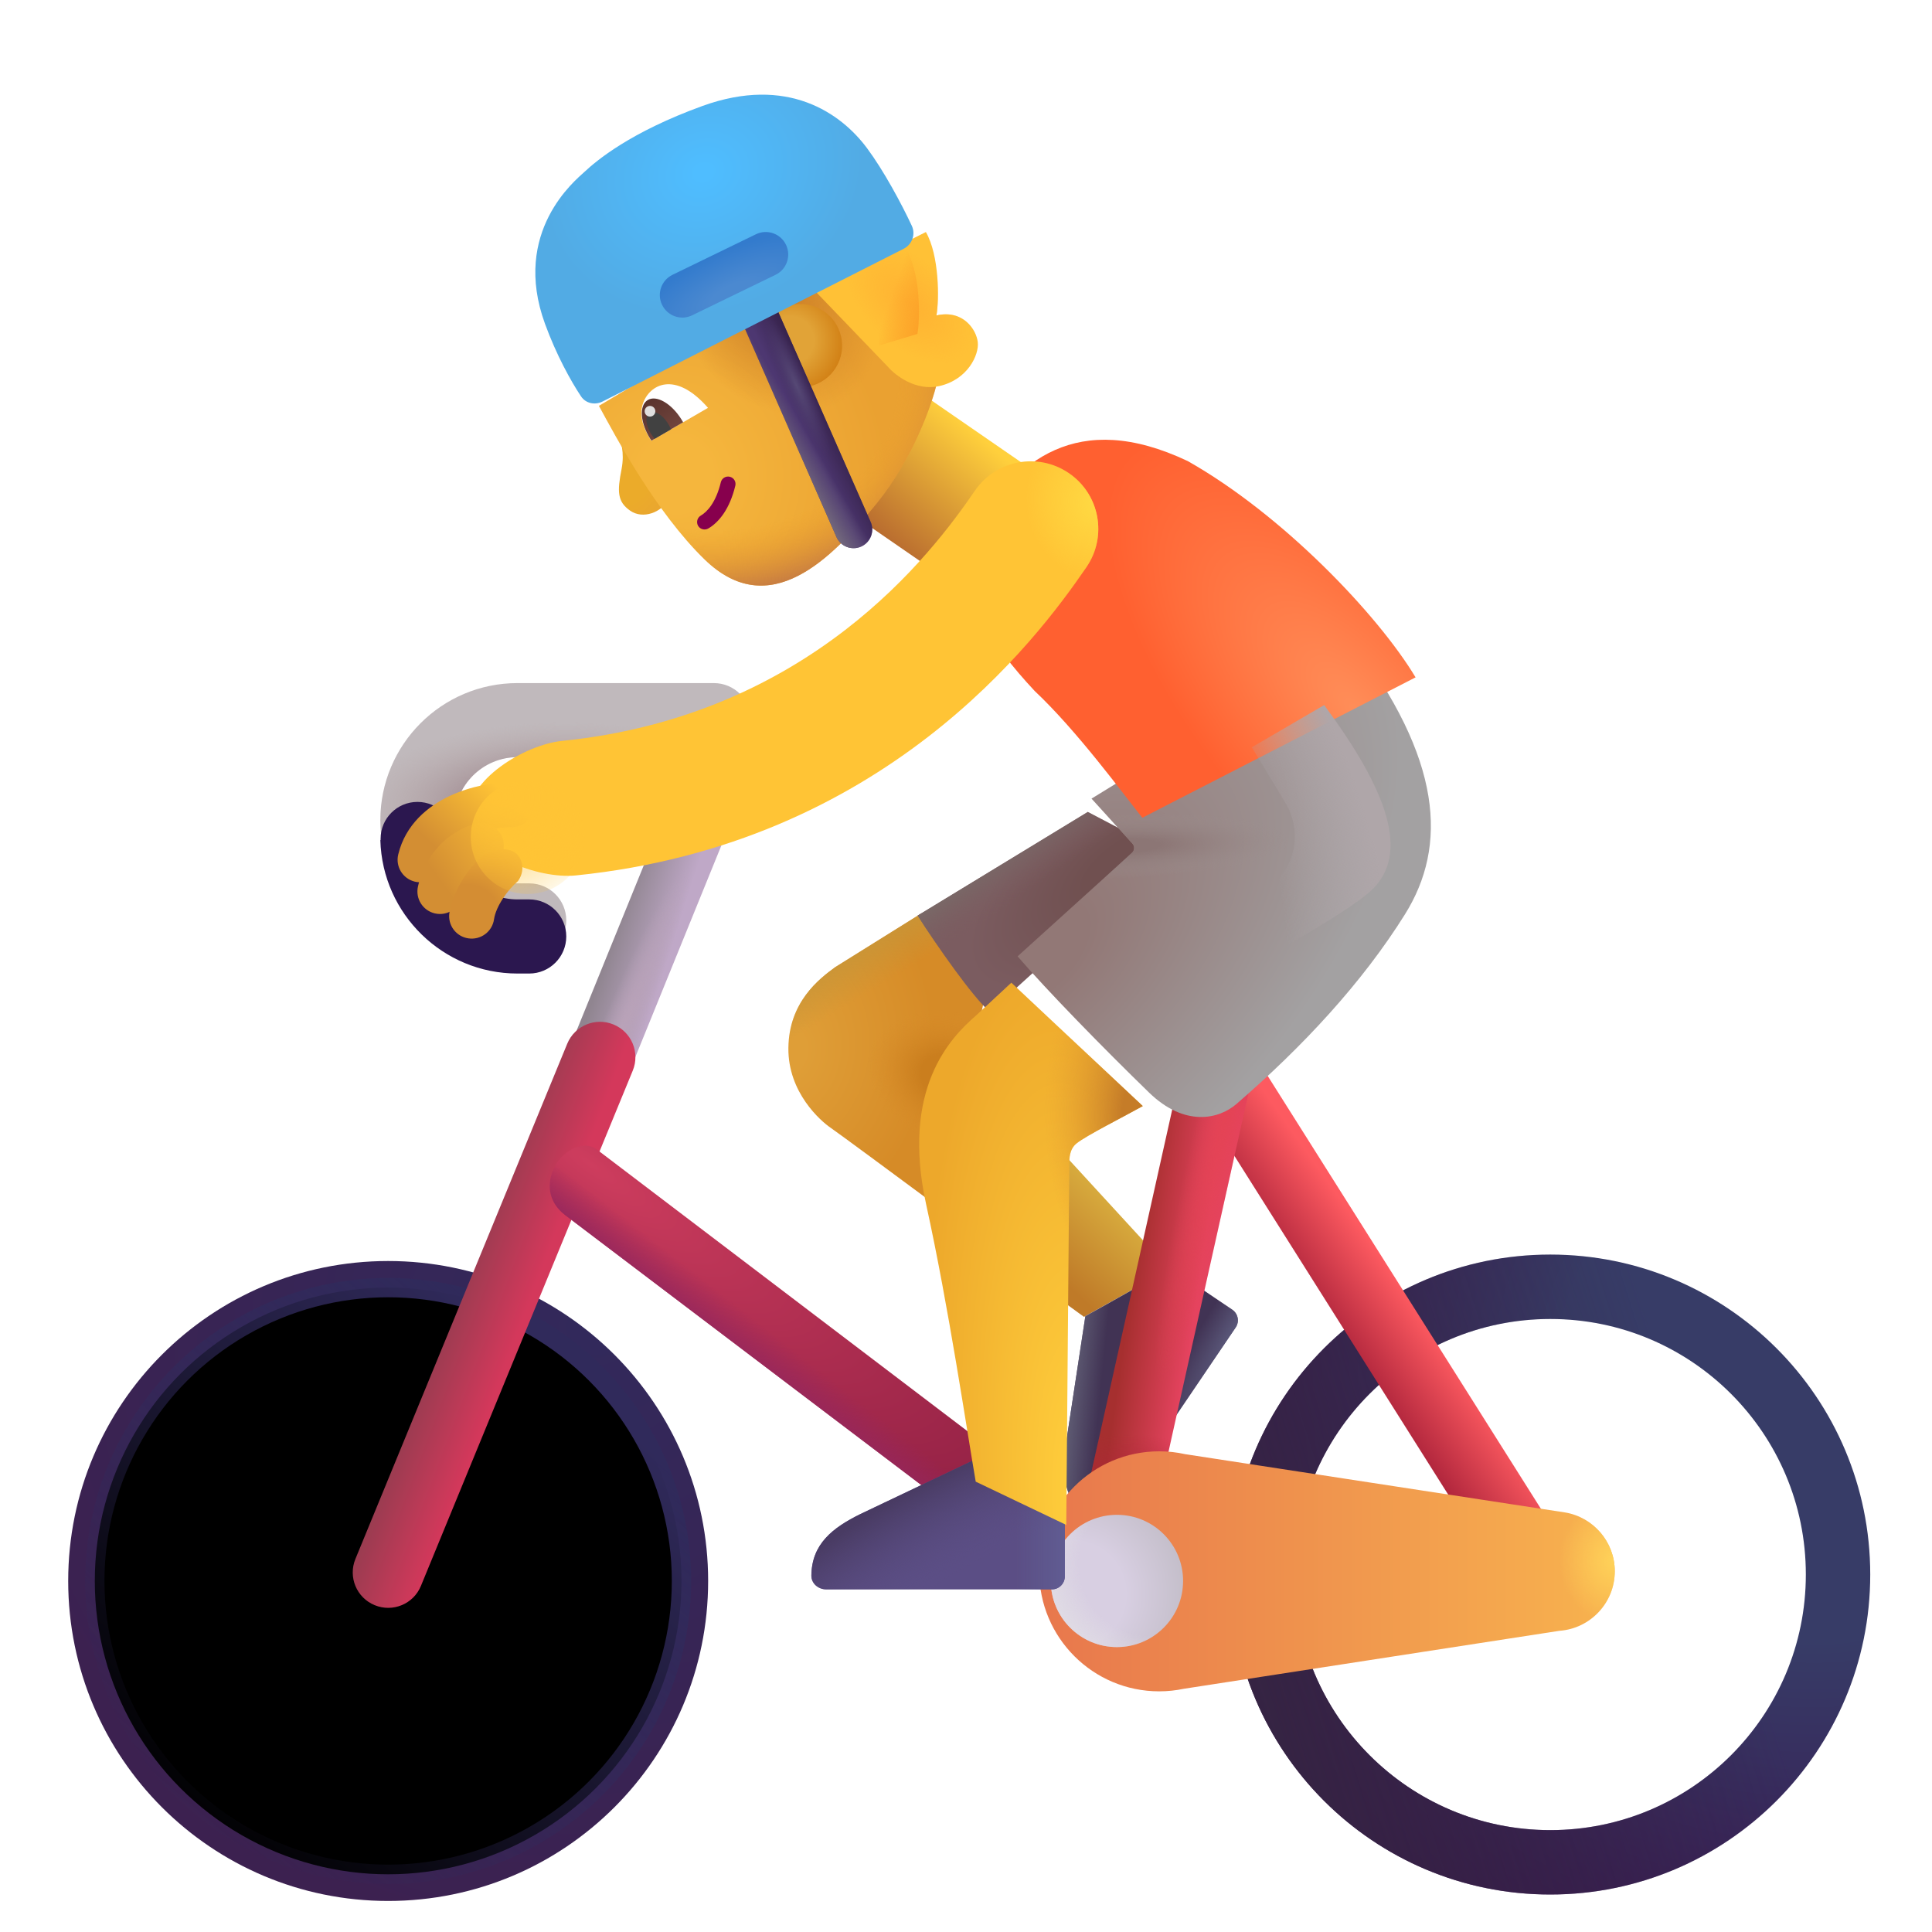 <svg viewBox="1 1 30 30" xmlns="http://www.w3.org/2000/svg">
<g filter="url(#filter0_i_3987_23405)">
<path fill-rule="evenodd" clip-rule="evenodd" d="M7.027 21.581C4.835 21.581 3.059 23.357 3.059 25.549C3.059 27.741 4.835 29.518 7.027 29.518C9.219 29.518 10.996 27.741 10.996 25.549C10.996 23.357 9.219 21.581 7.027 21.581ZM2.059 25.549C2.059 22.805 4.283 20.581 7.027 20.581C9.772 20.581 11.996 22.805 11.996 25.549C11.996 28.294 9.772 30.518 7.027 30.518C4.283 30.518 2.059 28.294 2.059 25.549Z" fill="url(#paint0_radial_3987_23405)"/>
</g>
<g filter="url(#filter1_f_3987_23405)">
<circle cx="7.027" cy="25.549" r="4.555" stroke="url(#paint1_linear_3987_23405)" stroke-width="0.3"/>
</g>
<path d="M19.158 20.706L17.332 18.717L16.908 20.776L17.832 21.448L19.158 20.706Z" fill="url(#paint2_linear_3987_23405)"/>
<path d="M17.853 21.439L17.552 23.419C17.486 23.895 17.513 24.306 17.917 24.586C18.019 24.657 18.154 24.617 18.224 24.515L20.187 21.613C20.249 21.522 20.225 21.398 20.134 21.336L19.182 20.691L17.853 21.439Z" fill="#413354"/>
<path d="M17.853 21.439L17.552 23.419C17.486 23.895 17.513 24.306 17.917 24.586C18.019 24.657 18.154 24.617 18.224 24.515L20.187 21.613C20.249 21.522 20.225 21.398 20.134 21.336L19.182 20.691L17.853 21.439Z" fill="url(#paint3_linear_3987_23405)"/>
<path d="M17.853 21.439L17.552 23.419C17.486 23.895 17.513 24.306 17.917 24.586C18.019 24.657 18.154 24.617 18.224 24.515L20.187 21.613C20.249 21.522 20.225 21.398 20.134 21.336L19.182 20.691L17.853 21.439Z" fill="url(#paint4_radial_3987_23405)"/>
<path fill-rule="evenodd" clip-rule="evenodd" d="M12.46 12.173C12.715 12.278 12.836 12.57 12.731 12.826L10.191 19.073C10.086 19.328 9.794 19.45 9.539 19.344C9.283 19.239 9.162 18.947 9.267 18.691L11.807 12.444C11.912 12.189 12.204 12.068 12.46 12.173Z" fill="url(#paint5_linear_3987_23405)"/>
<path fill-rule="evenodd" clip-rule="evenodd" d="M12.46 12.173C12.715 12.278 12.836 12.57 12.731 12.826L10.191 19.073C10.086 19.328 9.794 19.45 9.539 19.344C9.283 19.239 9.162 18.947 9.267 18.691L11.807 12.444C11.912 12.189 12.204 12.068 12.46 12.173Z" fill="url(#paint6_radial_3987_23405)"/>
<path fill-rule="evenodd" clip-rule="evenodd" d="M10.526 16.908C10.807 17.023 10.941 17.345 10.825 17.626L7.536 25.626C7.421 25.907 7.099 26.041 6.818 25.925C6.537 25.81 6.403 25.488 6.519 25.207L9.808 17.207C9.923 16.927 10.245 16.792 10.526 16.908Z" fill="url(#paint7_linear_3987_23405)"/>
<path fill-rule="evenodd" clip-rule="evenodd" d="M9.602 19.135C9.703 18.913 10.032 18.67 10.274 18.854L16.524 23.604C16.766 23.787 16.813 24.132 16.629 24.374C16.445 24.616 16.101 24.663 15.859 24.479L9.778 19.87C9.536 19.686 9.473 19.416 9.602 19.135Z" fill="url(#paint8_radial_3987_23405)"/>
<path fill-rule="evenodd" clip-rule="evenodd" d="M9.602 19.135C9.703 18.913 10.032 18.67 10.274 18.854L16.524 23.604C16.766 23.787 16.813 24.132 16.629 24.374C16.445 24.616 16.101 24.663 15.859 24.479L9.778 19.87C9.536 19.686 9.473 19.416 9.602 19.135Z" fill="url(#paint9_linear_3987_23405)"/>
<g filter="url(#filter2_i_3987_23405)">
<path fill-rule="evenodd" clip-rule="evenodd" d="M24.973 21.581C22.781 21.581 21.004 23.357 21.004 25.549C21.004 27.741 22.781 29.518 24.973 29.518C27.165 29.518 28.941 27.741 28.941 25.549C28.941 23.357 27.165 21.581 24.973 21.581ZM20.004 25.549C20.004 22.805 22.229 20.581 24.973 20.581C27.717 20.581 29.941 22.805 29.941 25.549C29.941 28.294 27.717 30.518 24.973 30.518C22.229 30.518 20.004 28.294 20.004 25.549Z" fill="url(#paint10_radial_3987_23405)"/>
<path fill-rule="evenodd" clip-rule="evenodd" d="M24.973 21.581C22.781 21.581 21.004 23.357 21.004 25.549C21.004 27.741 22.781 29.518 24.973 29.518C27.165 29.518 28.941 27.741 28.941 25.549C28.941 23.357 27.165 21.581 24.973 21.581ZM20.004 25.549C20.004 22.805 22.229 20.581 24.973 20.581C27.717 20.581 29.941 22.805 29.941 25.549C29.941 28.294 27.717 30.518 24.973 30.518C22.229 30.518 20.004 28.294 20.004 25.549Z" fill="url(#paint11_linear_3987_23405)"/>
</g>
<path fill-rule="evenodd" clip-rule="evenodd" d="M19.71 17.194C19.453 17.356 19.377 17.695 19.539 17.952L24.258 25.429C24.42 25.686 24.759 25.762 25.016 25.6C25.273 25.438 25.35 25.099 25.188 24.842L20.469 17.365C20.307 17.108 19.967 17.032 19.71 17.194Z" fill="url(#paint12_linear_3987_23405)"/>
<path fill-rule="evenodd" clip-rule="evenodd" d="M20.014 17.114C20.311 17.18 20.497 17.474 20.431 17.771L18.853 24.849C18.787 25.145 18.493 25.332 18.197 25.266C17.9 25.2 17.714 24.906 17.78 24.609L19.358 17.531C19.424 17.235 19.718 17.048 20.014 17.114Z" fill="url(#paint13_linear_3987_23405)"/>
<path fill-rule="evenodd" clip-rule="evenodd" d="M20.014 17.114C20.311 17.18 20.497 17.474 20.431 17.771L18.853 24.849C18.787 25.145 18.493 25.332 18.197 25.266C17.9 25.2 17.714 24.906 17.78 24.609L19.358 17.531C19.424 17.235 19.718 17.048 20.014 17.114Z" fill="url(#paint14_radial_3987_23405)"/>
<path fill-rule="evenodd" clip-rule="evenodd" d="M20.014 17.114C20.311 17.18 20.497 17.474 20.431 17.771L18.853 24.849C18.787 25.145 18.493 25.332 18.197 25.266C17.9 25.2 17.714 24.906 17.78 24.609L19.358 17.531C19.424 17.235 19.718 17.048 20.014 17.114Z" fill="url(#paint15_radial_3987_23405)"/>
<path d="M13.969 16.018L15.309 15.182L16.348 16.221L15.583 19.752C15.07 19.372 14.014 18.591 13.895 18.51C13.747 18.409 13.234 17.967 13.242 17.272C13.25 16.561 13.719 16.2 13.969 16.018Z" fill="url(#paint16_radial_3987_23405)"/>
<path d="M13.969 16.018L15.309 15.182L16.348 16.221L15.583 19.752C15.07 19.372 14.014 18.591 13.895 18.51C13.747 18.409 13.234 17.967 13.242 17.272C13.25 16.561 13.719 16.2 13.969 16.018Z" fill="url(#paint17_radial_3987_23405)"/>
<path d="M13.969 16.018L15.309 15.182L16.348 16.221L15.583 19.752C15.07 19.372 14.014 18.591 13.895 18.51C13.747 18.409 13.234 17.967 13.242 17.272C13.25 16.561 13.719 16.2 13.969 16.018Z" fill="url(#paint18_linear_3987_23405)"/>
<path d="M15.25 15.217L17.891 13.608L19.098 14.237L16.371 16.713C16.102 16.482 15.531 15.663 15.25 15.217Z" fill="url(#paint19_radial_3987_23405)"/>
<path d="M15.25 15.217L17.891 13.608L19.098 14.237L16.371 16.713C16.102 16.482 15.531 15.663 15.25 15.217Z" fill="url(#paint20_linear_3987_23405)"/>
<g filter="url(#filter3_ii_3987_23405)">
<path d="M18.884 27.373C18.76 27.399 18.632 27.413 18.5 27.413C17.471 27.413 16.637 26.578 16.637 25.549C16.637 24.52 17.471 23.686 18.5 23.686C18.638 23.686 18.773 23.701 18.902 23.73L24.801 24.635C25.24 24.708 25.574 25.09 25.574 25.549C25.574 26.038 25.195 26.439 24.715 26.473L18.884 27.373Z" fill="url(#paint21_linear_3987_23405)"/>
<path d="M18.884 27.373C18.76 27.399 18.632 27.413 18.5 27.413C17.471 27.413 16.637 26.578 16.637 25.549C16.637 24.52 17.471 23.686 18.5 23.686C18.638 23.686 18.773 23.701 18.902 23.73L24.801 24.635C25.24 24.708 25.574 25.09 25.574 25.549C25.574 26.038 25.195 26.439 24.715 26.473L18.884 27.373Z" fill="url(#paint22_radial_3987_23405)"/>
</g>
<circle cx="18.344" cy="25.549" r="1.027" fill="url(#paint23_radial_3987_23405)"/>
<circle cx="18.344" cy="25.549" r="1.027" fill="url(#paint24_radial_3987_23405)"/>
<g filter="url(#filter4_i_3987_23405)">
<path d="M16.07 23.799L14.261 24.66C13.83 24.872 13.504 25.125 13.499 25.616C13.498 25.739 13.607 25.83 13.73 25.83H17.234C17.344 25.83 17.434 25.74 17.434 25.63V24.48L16.07 23.799Z" fill="#5B4E85"/>
<path d="M16.07 23.799L14.261 24.66C13.83 24.872 13.504 25.125 13.499 25.616C13.498 25.739 13.607 25.83 13.73 25.83H17.234C17.344 25.83 17.434 25.74 17.434 25.63V24.48L16.07 23.799Z" fill="url(#paint25_linear_3987_23405)"/>
<path d="M16.07 23.799L14.261 24.66C13.83 24.872 13.504 25.125 13.499 25.616C13.498 25.739 13.607 25.83 13.73 25.83H17.234C17.344 25.83 17.434 25.74 17.434 25.63V24.48L16.07 23.799Z" fill="url(#paint26_radial_3987_23405)"/>
</g>
<rect x="13.509" y="8.486" width="2.154" height="2.668" transform="rotate(-55.397 13.509 8.486)" fill="url(#paint27_linear_3987_23405)"/>
<g filter="url(#filter5_i_3987_23405)">
<path d="M16.051 16.573L16.604 16.059L18.645 17.975C18.371 18.129 17.757 18.438 17.614 18.557C17.504 18.648 17.504 18.792 17.504 18.885L17.457 24.479L16.051 23.807C15.913 23.013 15.632 21.099 15.282 19.506C14.887 17.706 15.658 16.914 16.051 16.573Z" fill="url(#paint28_radial_3987_23405)"/>
<path d="M16.051 16.573L16.604 16.059L18.645 17.975C18.371 18.129 17.757 18.438 17.614 18.557C17.504 18.648 17.504 18.792 17.504 18.885L17.457 24.479L16.051 23.807C15.913 23.013 15.632 21.099 15.282 19.506C14.887 17.706 15.658 16.914 16.051 16.573Z" fill="url(#paint29_radial_3987_23405)"/>
</g>
<g filter="url(#filter6_i_3987_23405)">
<path d="M18.335 14.35L17.699 13.651L21.73 11.174C23.152 13.041 23.23 14.385 22.566 15.448C21.902 16.51 20.984 17.498 19.949 18.393C19.678 18.628 19.147 18.755 18.59 18.213C17.883 17.526 17.012 16.635 16.551 16.1L18.328 14.492C18.369 14.454 18.372 14.391 18.335 14.35Z" fill="url(#paint30_radial_3987_23405)"/>
<path d="M18.335 14.35L17.699 13.651L21.73 11.174C23.152 13.041 23.23 14.385 22.566 15.448C21.902 16.51 20.984 17.498 19.949 18.393C19.678 18.628 19.147 18.755 18.59 18.213C17.883 17.526 17.012 16.635 16.551 16.1L18.328 14.492C18.369 14.454 18.372 14.391 18.335 14.35Z" fill="url(#paint31_radial_3987_23405)"/>
</g>
<g filter="url(#filter7_i_3987_23405)">
<path d="M16.066 11.729C16.73 12.354 17.43 13.315 17.738 13.698L21.981 11.518C21.395 10.542 19.91 8.987 18.442 8.159C16.723 7.346 15.769 8.159 15.136 9.229C14.723 10.081 15.395 11.01 16.066 11.729Z" fill="url(#paint32_radial_3987_23405)"/>
</g>
<g filter="url(#filter8_i_3987_23405)">
<path d="M12.91 12.182C12.91 11.865 12.653 11.607 12.335 11.607H9.285C8.109 11.607 7.156 12.561 7.156 13.737C7.156 14.913 8.109 15.867 9.285 15.867H9.468C9.786 15.867 10.043 15.609 10.043 15.292C10.043 14.974 9.786 14.717 9.468 14.717H9.285C8.744 14.717 8.306 14.278 8.306 13.737C8.306 13.196 8.744 12.757 9.285 12.757H12.335C12.653 12.757 12.91 12.5 12.91 12.182Z" fill="#C0B9BC"/>
<path d="M12.91 12.182C12.91 11.865 12.653 11.607 12.335 11.607H9.285C8.109 11.607 7.156 12.561 7.156 13.737C7.156 14.913 8.109 15.867 9.285 15.867H9.468C9.786 15.867 10.043 15.609 10.043 15.292C10.043 14.974 9.786 14.717 9.468 14.717H9.285C8.744 14.717 8.306 14.278 8.306 13.737C8.306 13.196 8.744 12.757 9.285 12.757H12.335C12.653 12.757 12.91 12.5 12.91 12.182Z" fill="url(#paint33_radial_3987_23405)"/>
</g>
<path d="M10.784 8.929C10.585 8.79 10.583 8.632 10.652 8.282C10.701 8.026 10.64 7.834 10.595 7.752L11.389 8.74C11.28 8.959 10.982 9.069 10.784 8.929Z" fill="url(#paint34_radial_3987_23405)"/>
<path d="M11.943 9.689C11.179 8.949 10.552 7.765 10.3 7.302L13.735 5.261L15.551 6.935C15.475 7.271 15.18 8.118 14.614 8.815C13.907 9.686 12.946 10.66 11.943 9.689Z" fill="url(#paint35_radial_3987_23405)"/>
<path d="M11.943 9.689C11.179 8.949 10.552 7.765 10.3 7.302L13.735 5.261L15.551 6.935C15.475 7.271 15.18 8.118 14.614 8.815C13.907 9.686 12.946 10.66 11.943 9.689Z" fill="url(#paint36_radial_3987_23405)"/>
<path d="M11.943 9.689C11.179 8.949 10.552 7.765 10.3 7.302L13.735 5.261L15.551 6.935C15.475 7.271 15.18 8.118 14.614 8.815C13.907 9.686 12.946 10.66 11.943 9.689Z" fill="url(#paint37_radial_3987_23405)"/>
<path fill-rule="evenodd" clip-rule="evenodd" d="M11.84 9.165C11.808 9.109 11.827 9.038 11.882 9.006C11.983 8.947 12.118 8.8 12.193 8.488C12.208 8.426 12.271 8.388 12.333 8.403C12.395 8.418 12.433 8.48 12.418 8.542C12.332 8.898 12.168 9.107 11.999 9.206C11.943 9.238 11.872 9.22 11.84 9.165Z" fill="#87004D"/>
<g filter="url(#filter9_i_3987_23405)">
<path d="M14.539 6.947L13.373 5.734L15.127 4.853C15.336 5.215 15.335 5.897 15.291 6.148C15.708 6.053 15.913 6.372 15.933 6.565C15.954 6.757 15.78 7.146 15.331 7.246C14.971 7.325 14.653 7.08 14.539 6.947Z" fill="#FFC136"/>
<path d="M14.539 6.947L13.373 5.734L15.127 4.853C15.336 5.215 15.335 5.897 15.291 6.148C15.708 6.053 15.913 6.372 15.933 6.565C15.954 6.757 15.78 7.146 15.331 7.246C14.971 7.325 14.653 7.08 14.539 6.947Z" fill="url(#paint38_radial_3987_23405)"/>
</g>
<g filter="url(#filter10_f_3987_23405)">
<path d="M14.63 5.118L15.082 4.891C15.291 5.252 15.29 5.932 15.246 6.185L14.651 6.365L14.63 5.118Z" fill="url(#paint39_linear_3987_23405)"/>
</g>
<path d="M10.98 7.277C10.909 7.502 11.041 7.729 11.112 7.844L11.994 7.333C11.479 6.743 11.077 6.972 10.98 7.277Z" fill="white"/>
<path d="M11.608 7.557C11.599 7.541 11.589 7.525 11.579 7.509C11.423 7.261 11.189 7.129 11.056 7.213C10.922 7.297 10.941 7.565 11.096 7.813C11.102 7.823 11.109 7.833 11.116 7.842L11.608 7.557Z" fill="url(#paint40_linear_3987_23405)"/>
<path d="M11.419 7.666C11.407 7.636 11.391 7.605 11.372 7.575C11.286 7.437 11.157 7.362 11.085 7.408C11.012 7.453 11.024 7.602 11.111 7.739C11.128 7.766 11.146 7.791 11.166 7.813L11.419 7.666Z" fill="#414141"/>
<circle cx="11.093" cy="7.386" r="0.083" transform="rotate(-63.507 11.093 7.386)" fill="#DFDFDF"/>
<circle cx="13.429" cy="6.368" r="0.647" transform="rotate(-63.507 13.429 6.368)" fill="url(#paint41_radial_3987_23405)"/>
<path fill-rule="evenodd" clip-rule="evenodd" d="M12.684 5.653C12.831 5.589 13.002 5.655 13.066 5.802L14.52 9.106C14.584 9.252 14.518 9.423 14.371 9.488C14.225 9.552 14.054 9.486 13.989 9.339L12.536 6.035C12.471 5.889 12.538 5.718 12.684 5.653Z" fill="#4D3771"/>
<path fill-rule="evenodd" clip-rule="evenodd" d="M12.684 5.653C12.831 5.589 13.002 5.655 13.066 5.802L14.52 9.106C14.584 9.252 14.518 9.423 14.371 9.488C14.225 9.552 14.054 9.486 13.989 9.339L12.536 6.035C12.471 5.889 12.538 5.718 12.684 5.653Z" fill="url(#paint42_linear_3987_23405)"/>
<path fill-rule="evenodd" clip-rule="evenodd" d="M12.684 5.653C12.831 5.589 13.002 5.655 13.066 5.802L14.52 9.106C14.584 9.252 14.518 9.423 14.371 9.488C14.225 9.552 14.054 9.486 13.989 9.339L12.536 6.035C12.471 5.889 12.538 5.718 12.684 5.653Z" fill="url(#paint43_linear_3987_23405)"/>
<path fill-rule="evenodd" clip-rule="evenodd" d="M12.684 5.653C12.831 5.589 13.002 5.655 13.066 5.802L14.52 9.106C14.584 9.252 14.518 9.423 14.371 9.488C14.225 9.552 14.054 9.486 13.989 9.339L12.536 6.035C12.471 5.889 12.538 5.718 12.684 5.653Z" fill="url(#paint44_radial_3987_23405)"/>
<g filter="url(#filter11_i_3987_23405)">
<path d="M15.03 5.014L10.358 7.384C10.24 7.444 10.097 7.416 10.023 7.306C9.863 7.066 9.639 6.661 9.463 6.179C8.939 4.745 9.941 3.945 10.072 3.822C10.262 3.644 10.786 3.202 11.909 2.795C13.227 2.319 14.059 2.906 14.464 3.452C14.72 3.796 14.997 4.31 15.159 4.657C15.221 4.792 15.162 4.947 15.03 5.014Z" fill="url(#paint45_radial_3987_23405)"/>
</g>
<g filter="url(#filter12_i_3987_23405)">
<path d="M11.281 5.734C11.196 5.561 11.269 5.351 11.443 5.267L12.737 4.638C12.911 4.553 13.12 4.626 13.204 4.799C13.289 4.973 13.216 5.183 13.043 5.267L11.748 5.896C11.575 5.981 11.365 5.908 11.281 5.734Z" fill="url(#paint46_radial_3987_23405)"/>
</g>
<g filter="url(#filter13_i_3987_23405)">
<path fill-rule="evenodd" clip-rule="evenodd" d="M8.305 13.795V13.774C8.305 13.458 8.049 13.202 7.732 13.202C7.416 13.202 7.16 13.458 7.16 13.774V13.795H7.156C7.187 14.944 8.129 15.867 9.285 15.867H9.468C9.786 15.867 10.043 15.609 10.043 15.291C10.043 14.974 9.786 14.716 9.468 14.716H9.285C8.764 14.716 8.337 14.309 8.307 13.795H8.305Z" fill="#2B174F"/>
</g>
<g filter="url(#filter14_i_3987_23405)">
<path fill-rule="evenodd" clip-rule="evenodd" d="M17.097 8.847C17.576 9.174 17.698 9.827 17.371 10.306C16.588 11.451 14.219 14.609 9.438 15.094C8.861 15.152 7.844 14.775 7.785 14.198C7.727 13.621 8.649 13.063 9.226 13.005C13.07 12.615 14.967 10.101 15.637 9.121C15.965 8.642 16.618 8.519 17.097 8.847Z" fill="#FFC435"/>
<path fill-rule="evenodd" clip-rule="evenodd" d="M17.097 8.847C17.576 9.174 17.698 9.827 17.371 10.306C16.588 11.451 14.219 14.609 9.438 15.094C8.861 15.152 7.844 14.775 7.785 14.198C7.727 13.621 8.649 13.063 9.226 13.005C13.07 12.615 14.967 10.101 15.637 9.121C15.965 8.642 16.618 8.519 17.097 8.847Z" fill="url(#paint47_radial_3987_23405)"/>
</g>
<path fill-rule="evenodd" clip-rule="evenodd" d="M9.291 13.495C9.291 13.688 9.135 13.845 8.941 13.845C8.768 13.845 8.506 13.887 8.279 13.994C8.053 14.101 7.909 14.247 7.864 14.433C7.818 14.621 7.628 14.736 7.441 14.69C7.253 14.644 7.138 14.455 7.184 14.267C7.297 13.801 7.645 13.519 7.98 13.361C8.314 13.204 8.681 13.145 8.941 13.145C9.135 13.145 9.291 13.301 9.291 13.495Z" fill="url(#paint48_linear_3987_23405)"/>
<g filter="url(#filter15_f_3987_23405)">
<path d="M20.961 13.468L20.438 12.604L21.562 11.948C22.531 13.261 22.906 14.245 22.297 14.823C21.809 15.286 19.427 16.547 18.297 17.12L20.8 14.706C21.136 14.382 21.203 13.868 20.961 13.468Z" fill="url(#paint49_radial_3987_23405)"/>
</g>
<path fill-rule="evenodd" clip-rule="evenodd" d="M8.806 14.021C8.865 14.205 8.763 14.402 8.579 14.461C8.291 14.553 8.202 14.79 8.174 14.918C8.132 15.107 7.945 15.226 7.756 15.184C7.567 15.142 7.448 14.955 7.49 14.766C7.54 14.543 7.725 13.999 8.366 13.794C8.551 13.735 8.747 13.837 8.806 14.021Z" fill="url(#paint50_linear_3987_23405)"/>
<path fill-rule="evenodd" clip-rule="evenodd" d="M9.043 14.28C9.11 14.36 9.156 14.522 9.043 14.682C8.891 14.808 8.7 15.071 8.671 15.276C8.643 15.467 8.465 15.599 8.274 15.571C8.082 15.544 7.95 15.366 7.978 15.175C7.997 15.046 8.055 14.89 8.133 14.746C8.212 14.598 8.329 14.433 8.486 14.303C8.635 14.179 8.92 14.131 9.043 14.28Z" fill="url(#paint51_radial_3987_23405)"/>
<g filter="url(#filter16_f_3987_23405)">
<circle cx="9.195" cy="13.997" r="0.885" fill="url(#paint52_radial_3987_23405)"/>
</g>
<defs>
<filter id="filter0_i_3987_23405" x="2.059" y="20.581" width="9.938" height="9.938" filterUnits="userSpaceOnUse" color-interpolation-filters="sRGB">
<feFlood flood-opacity="0" result="BackgroundImageFix"/>
<feBlend mode="normal" in="SourceGraphic" in2="BackgroundImageFix" result="shape"/>
<feColorMatrix in="SourceAlpha" type="matrix" values="0 0 0 0 0 0 0 0 0 0 0 0 0 0 0 0 0 0 127 0" result="hardAlpha"/>
<feOffset/>
<feGaussianBlur stdDeviation="0.25"/>
<feComposite in2="hardAlpha" operator="arithmetic" k2="-1" k3="1"/>
<feColorMatrix type="matrix" values="0 0 0 0 0.227 0 0 0 0 0.157 0 0 0 0 0.275 0 0 0 1 0"/>
<feBlend mode="normal" in2="shape" result="effect1_innerShadow_3987_23405"/>
</filter>
<filter id="filter1_f_3987_23405" x="1.823" y="20.345" width="10.409" height="10.409" filterUnits="userSpaceOnUse" color-interpolation-filters="sRGB">
<feFlood flood-opacity="0" result="BackgroundImageFix"/>
<feBlend mode="normal" in="SourceGraphic" in2="BackgroundImageFix" result="shape"/>
<feGaussianBlur stdDeviation="0.25" result="effect1_foregroundBlur_3987_23405"/>
</filter>
<filter id="filter2_i_3987_23405" x="20.004" y="20.481" width="10.037" height="10.037" filterUnits="userSpaceOnUse" color-interpolation-filters="sRGB">
<feFlood flood-opacity="0" result="BackgroundImageFix"/>
<feBlend mode="normal" in="SourceGraphic" in2="BackgroundImageFix" result="shape"/>
<feColorMatrix in="SourceAlpha" type="matrix" values="0 0 0 0 0 0 0 0 0 0 0 0 0 0 0 0 0 0 127 0" result="hardAlpha"/>
<feOffset dx="0.1" dy="-0.1"/>
<feGaussianBlur stdDeviation="0.2"/>
<feComposite in2="hardAlpha" operator="arithmetic" k2="-1" k3="1"/>
<feColorMatrix type="matrix" values="0 0 0 0 0.153 0 0 0 0 0.086 0 0 0 0 0.165 0 0 0 1 0"/>
<feBlend mode="normal" in2="shape" result="effect1_innerShadow_3987_23405"/>
</filter>
<filter id="filter3_ii_3987_23405" x="16.637" y="23.436" width="9.188" height="4.077" filterUnits="userSpaceOnUse" color-interpolation-filters="sRGB">
<feFlood flood-opacity="0" result="BackgroundImageFix"/>
<feBlend mode="normal" in="SourceGraphic" in2="BackgroundImageFix" result="shape"/>
<feColorMatrix in="SourceAlpha" type="matrix" values="0 0 0 0 0 0 0 0 0 0 0 0 0 0 0 0 0 0 127 0" result="hardAlpha"/>
<feOffset dx="0.25" dy="-0.25"/>
<feGaussianBlur stdDeviation="0.25"/>
<feComposite in2="hardAlpha" operator="arithmetic" k2="-1" k3="1"/>
<feColorMatrix type="matrix" values="0 0 0 0 0.702 0 0 0 0 0.341 0 0 0 0 0.255 0 0 0 1 0"/>
<feBlend mode="normal" in2="shape" result="effect1_innerShadow_3987_23405"/>
<feColorMatrix in="SourceAlpha" type="matrix" values="0 0 0 0 0 0 0 0 0 0 0 0 0 0 0 0 0 0 127 0" result="hardAlpha"/>
<feOffset dx="0.25" dy="0.1"/>
<feGaussianBlur stdDeviation="0.25"/>
<feComposite in2="hardAlpha" operator="arithmetic" k2="-1" k3="1"/>
<feColorMatrix type="matrix" values="0 0 0 0 0.894 0 0 0 0 0.49 0 0 0 0 0.196 0 0 0 1 0"/>
<feBlend mode="normal" in2="effect1_innerShadow_3987_23405" result="effect2_innerShadow_3987_23405"/>
</filter>
<filter id="filter4_i_3987_23405" x="13.499" y="23.649" width="4.034" height="2.181" filterUnits="userSpaceOnUse" color-interpolation-filters="sRGB">
<feFlood flood-opacity="0" result="BackgroundImageFix"/>
<feBlend mode="normal" in="SourceGraphic" in2="BackgroundImageFix" result="shape"/>
<feColorMatrix in="SourceAlpha" type="matrix" values="0 0 0 0 0 0 0 0 0 0 0 0 0 0 0 0 0 0 127 0" result="hardAlpha"/>
<feOffset dx="0.1" dy="-0.15"/>
<feGaussianBlur stdDeviation="0.125"/>
<feComposite in2="hardAlpha" operator="arithmetic" k2="-1" k3="1"/>
<feColorMatrix type="matrix" values="0 0 0 0 0.275 0 0 0 0 0.188 0 0 0 0 0.525 0 0 0 1 0"/>
<feBlend mode="normal" in2="shape" result="effect1_innerShadow_3987_23405"/>
</filter>
<filter id="filter5_i_3987_23405" x="15.172" y="16.059" width="3.572" height="8.62" filterUnits="userSpaceOnUse" color-interpolation-filters="sRGB">
<feFlood flood-opacity="0" result="BackgroundImageFix"/>
<feBlend mode="normal" in="SourceGraphic" in2="BackgroundImageFix" result="shape"/>
<feColorMatrix in="SourceAlpha" type="matrix" values="0 0 0 0 0 0 0 0 0 0 0 0 0 0 0 0 0 0 127 0" result="hardAlpha"/>
<feOffset dx="0.1" dy="0.2"/>
<feGaussianBlur stdDeviation="0.2"/>
<feComposite in2="hardAlpha" operator="arithmetic" k2="-1" k3="1"/>
<feColorMatrix type="matrix" values="0 0 0 0 0.859 0 0 0 0 0.612 0 0 0 0 0.212 0 0 0 1 0"/>
<feBlend mode="normal" in2="shape" result="effect1_innerShadow_3987_23405"/>
</filter>
<filter id="filter6_i_3987_23405" x="16.551" y="10.924" width="6.668" height="7.67" filterUnits="userSpaceOnUse" color-interpolation-filters="sRGB">
<feFlood flood-opacity="0" result="BackgroundImageFix"/>
<feBlend mode="normal" in="SourceGraphic" in2="BackgroundImageFix" result="shape"/>
<feColorMatrix in="SourceAlpha" type="matrix" values="0 0 0 0 0 0 0 0 0 0 0 0 0 0 0 0 0 0 127 0" result="hardAlpha"/>
<feOffset dx="0.25" dy="-0.25"/>
<feGaussianBlur stdDeviation="0.625"/>
<feComposite in2="hardAlpha" operator="arithmetic" k2="-1" k3="1"/>
<feColorMatrix type="matrix" values="0 0 0 0 0.522 0 0 0 0 0.373 0 0 0 0 0.533 0 0 0 1 0"/>
<feBlend mode="normal" in2="shape" result="effect1_innerShadow_3987_23405"/>
</filter>
<filter id="filter7_i_3987_23405" x="15.009" y="7.828" width="7.971" height="5.869" filterUnits="userSpaceOnUse" color-interpolation-filters="sRGB">
<feFlood flood-opacity="0" result="BackgroundImageFix"/>
<feBlend mode="normal" in="SourceGraphic" in2="BackgroundImageFix" result="shape"/>
<feColorMatrix in="SourceAlpha" type="matrix" values="0 0 0 0 0 0 0 0 0 0 0 0 0 0 0 0 0 0 127 0" result="hardAlpha"/>
<feOffset dx="1"/>
<feGaussianBlur stdDeviation="0.75"/>
<feComposite in2="hardAlpha" operator="arithmetic" k2="-1" k3="1"/>
<feColorMatrix type="matrix" values="0 0 0 0 0.851 0 0 0 0 0.286 0 0 0 0 0.318 0 0 0 1 0"/>
<feBlend mode="normal" in2="shape" result="effect1_innerShadow_3987_23405"/>
</filter>
<filter id="filter8_i_3987_23405" x="6.906" y="11.607" width="6.005" height="4.259" filterUnits="userSpaceOnUse" color-interpolation-filters="sRGB">
<feFlood flood-opacity="0" result="BackgroundImageFix"/>
<feBlend mode="normal" in="SourceGraphic" in2="BackgroundImageFix" result="shape"/>
<feColorMatrix in="SourceAlpha" type="matrix" values="0 0 0 0 0 0 0 0 0 0 0 0 0 0 0 0 0 0 127 0" result="hardAlpha"/>
<feOffset dx="-0.25"/>
<feGaussianBlur stdDeviation="0.5"/>
<feComposite in2="hardAlpha" operator="arithmetic" k2="-1" k3="1"/>
<feColorMatrix type="matrix" values="0 0 0 0 0.631 0 0 0 0 0.502 0 0 0 0 0.467 0 0 0 1 0"/>
<feBlend mode="normal" in2="shape" result="effect1_innerShadow_3987_23405"/>
</filter>
<filter id="filter9_i_3987_23405" x="13.373" y="4.603" width="2.812" height="2.658" filterUnits="userSpaceOnUse" color-interpolation-filters="sRGB">
<feFlood flood-opacity="0" result="BackgroundImageFix"/>
<feBlend mode="normal" in="SourceGraphic" in2="BackgroundImageFix" result="shape"/>
<feColorMatrix in="SourceAlpha" type="matrix" values="0 0 0 0 0 0 0 0 0 0 0 0 0 0 0 0 0 0 127 0" result="hardAlpha"/>
<feOffset dx="0.25" dy="-0.25"/>
<feGaussianBlur stdDeviation="0.25"/>
<feComposite in2="hardAlpha" operator="arithmetic" k2="-1" k3="1"/>
<feColorMatrix type="matrix" values="0 0 0 0 0.925 0 0 0 0 0.447 0 0 0 0 0.027 0 0 0 1 0"/>
<feBlend mode="normal" in2="shape" result="effect1_innerShadow_3987_23405"/>
</filter>
<filter id="filter10_f_3987_23405" x="14.53" y="4.791" width="0.84" height="1.674" filterUnits="userSpaceOnUse" color-interpolation-filters="sRGB">
<feFlood flood-opacity="0" result="BackgroundImageFix"/>
<feBlend mode="normal" in="SourceGraphic" in2="BackgroundImageFix" result="shape"/>
<feGaussianBlur stdDeviation="0.05" result="effect1_foregroundBlur_3987_23405"/>
</filter>
<filter id="filter11_i_3987_23405" x="9.313" y="2.47" width="5.871" height="4.945" filterUnits="userSpaceOnUse" color-interpolation-filters="sRGB">
<feFlood flood-opacity="0" result="BackgroundImageFix"/>
<feBlend mode="normal" in="SourceGraphic" in2="BackgroundImageFix" result="shape"/>
<feColorMatrix in="SourceAlpha" type="matrix" values="0 0 0 0 0 0 0 0 0 0 0 0 0 0 0 0 0 0 127 0" result="hardAlpha"/>
<feOffset dy="-0.15"/>
<feGaussianBlur stdDeviation="0.3"/>
<feComposite in2="hardAlpha" operator="arithmetic" k2="-1" k3="1"/>
<feColorMatrix type="matrix" values="0 0 0 0 0.306 0 0 0 0 0.557 0 0 0 0 0.882 0 0 0 1 0"/>
<feBlend mode="normal" in2="shape" result="effect1_innerShadow_3987_23405"/>
</filter>
<filter id="filter12_i_3987_23405" x="11.245" y="4.602" width="1.994" height="1.329" filterUnits="userSpaceOnUse" color-interpolation-filters="sRGB">
<feFlood flood-opacity="0" result="BackgroundImageFix"/>
<feBlend mode="normal" in="SourceGraphic" in2="BackgroundImageFix" result="shape"/>
<feColorMatrix in="SourceAlpha" type="matrix" values="0 0 0 0 0 0 0 0 0 0 0 0 0 0 0 0 0 0 127 0" result="hardAlpha"/>
<feOffset/>
<feGaussianBlur stdDeviation="0.25"/>
<feComposite in2="hardAlpha" operator="arithmetic" k2="-1" k3="1"/>
<feColorMatrix type="matrix" values="0 0 0 0 0.137 0 0 0 0 0.482 0 0 0 0 0.796 0 0 0 1 0"/>
<feBlend mode="normal" in2="shape" result="effect1_innerShadow_3987_23405"/>
</filter>
<filter id="filter13_i_3987_23405" x="6.906" y="13.202" width="3.137" height="2.915" filterUnits="userSpaceOnUse" color-interpolation-filters="sRGB">
<feFlood flood-opacity="0" result="BackgroundImageFix"/>
<feBlend mode="normal" in="SourceGraphic" in2="BackgroundImageFix" result="shape"/>
<feColorMatrix in="SourceAlpha" type="matrix" values="0 0 0 0 0 0 0 0 0 0 0 0 0 0 0 0 0 0 127 0" result="hardAlpha"/>
<feOffset dx="-0.25" dy="0.25"/>
<feGaussianBlur stdDeviation="0.25"/>
<feComposite in2="hardAlpha" operator="arithmetic" k2="-1" k3="1"/>
<feColorMatrix type="matrix" values="0 0 0 0 0.165 0 0 0 0 0.118 0 0 0 0 0.231 0 0 0 1 0"/>
<feBlend mode="normal" in2="shape" result="effect1_innerShadow_3987_23405"/>
</filter>
<filter id="filter14_i_3987_23405" x="7.782" y="8.163" width="10.272" height="6.937" filterUnits="userSpaceOnUse" color-interpolation-filters="sRGB">
<feFlood flood-opacity="0" result="BackgroundImageFix"/>
<feBlend mode="normal" in="SourceGraphic" in2="BackgroundImageFix" result="shape"/>
<feColorMatrix in="SourceAlpha" type="matrix" values="0 0 0 0 0 0 0 0 0 0 0 0 0 0 0 0 0 0 127 0" result="hardAlpha"/>
<feOffset dx="0.5" dy="-0.5"/>
<feGaussianBlur stdDeviation="0.375"/>
<feComposite in2="hardAlpha" operator="arithmetic" k2="-1" k3="1"/>
<feColorMatrix type="matrix" values="0 0 0 0 0.824 0 0 0 0 0.518 0 0 0 0 0.212 0 0 0 1 0"/>
<feBlend mode="normal" in2="shape" result="effect1_innerShadow_3987_23405"/>
</filter>
<filter id="filter15_f_3987_23405" x="17.697" y="11.348" width="5.496" height="6.372" filterUnits="userSpaceOnUse" color-interpolation-filters="sRGB">
<feFlood flood-opacity="0" result="BackgroundImageFix"/>
<feBlend mode="normal" in="SourceGraphic" in2="BackgroundImageFix" result="shape"/>
<feGaussianBlur stdDeviation="0.3" result="effect1_foregroundBlur_3987_23405"/>
</filter>
<filter id="filter16_f_3987_23405" x="7.711" y="12.512" width="2.969" height="2.969" filterUnits="userSpaceOnUse" color-interpolation-filters="sRGB">
<feFlood flood-opacity="0" result="BackgroundImageFix"/>
<feBlend mode="normal" in="SourceGraphic" in2="BackgroundImageFix" result="shape"/>
<feGaussianBlur stdDeviation="0.3" result="effect1_foregroundBlur_3987_23405"/>
</filter>
<radialGradient id="paint0_radial_3987_23405" cx="0" cy="0" r="1" gradientUnits="userSpaceOnUse" gradientTransform="translate(10.27 21.635) rotate(126.943) scale(9.775 9.436)">
<stop stop-color="#32295B"/>
<stop offset="1" stop-color="#3C2150"/>
</radialGradient>
<linearGradient id="paint1_linear_3987_23405" x1="9.238" y1="21.885" x2="3.207" y2="28.916" gradientUnits="userSpaceOnUse">
<stop stop-color="#302A5B"/>
<stop offset="1" stop-color="#302A5B" stop-opacity="0"/>
</linearGradient>
<linearGradient id="paint2_linear_3987_23405" x1="17.707" y1="21.088" x2="18.676" y2="20.082" gradientUnits="userSpaceOnUse">
<stop stop-color="#BF7A28"/>
<stop offset="1" stop-color="#D7AA3D"/>
</linearGradient>
<linearGradient id="paint3_linear_3987_23405" x1="22.223" y1="22.657" x2="17.629" y2="22.198" gradientUnits="userSpaceOnUse">
<stop offset="0.891" stop-color="#615F76" stop-opacity="0"/>
<stop offset="1" stop-color="#615F76"/>
</linearGradient>
<radialGradient id="paint4_radial_3987_23405" cx="0" cy="0" r="1" gradientUnits="userSpaceOnUse" gradientTransform="translate(20.301 21.526) rotate(121.973) scale(2.892 0.524)">
<stop stop-color="#5D5C7E"/>
<stop offset="1" stop-color="#5D5C7E" stop-opacity="0"/>
</radialGradient>
<linearGradient id="paint5_linear_3987_23405" x1="11.504" y1="15.479" x2="10.629" y2="15.198" gradientUnits="userSpaceOnUse">
<stop stop-color="#BFA8C7"/>
<stop offset="1" stop-color="#908590"/>
</linearGradient>
<radialGradient id="paint6_radial_3987_23405" cx="0" cy="0" r="1" gradientUnits="userSpaceOnUse" gradientTransform="translate(10.582 17.166) rotate(-68.025) scale(2.881 0.325)">
<stop stop-color="#BAA3B9"/>
<stop offset="1" stop-color="#BAA3B9" stop-opacity="0"/>
</radialGradient>
<linearGradient id="paint7_linear_3987_23405" x1="9.738" y1="20.432" x2="8.457" y2="19.948" gradientUnits="userSpaceOnUse">
<stop offset="0.146" stop-color="#D4385B"/>
<stop offset="1" stop-color="#973C50"/>
</linearGradient>
<radialGradient id="paint8_radial_3987_23405" cx="0" cy="0" r="1" gradientUnits="userSpaceOnUse" gradientTransform="translate(10.176 19.088) rotate(35.701) scale(8.274 2.255)">
<stop stop-color="#CE3D5E"/>
<stop offset="1" stop-color="#932145"/>
</radialGradient>
<linearGradient id="paint9_linear_3987_23405" x1="12.957" y1="22.479" x2="13.348" y2="21.979" gradientUnits="userSpaceOnUse">
<stop stop-color="#96275E"/>
<stop offset="1" stop-color="#96275E" stop-opacity="0"/>
<stop offset="1" stop-color="#9C2649" stop-opacity="0"/>
</linearGradient>
<radialGradient id="paint10_radial_3987_23405" cx="0" cy="0" r="1" gradientUnits="userSpaceOnUse" gradientTransform="translate(29.207 22.448) rotate(134.451) scale(9.806 9.465)">
<stop offset="0.427" stop-color="#373C67"/>
<stop offset="1" stop-color="#38144F"/>
</radialGradient>
<linearGradient id="paint11_linear_3987_23405" x1="20.004" y1="27.99" x2="27.759" y2="25.549" gradientUnits="userSpaceOnUse">
<stop stop-color="#352542"/>
<stop offset="1" stop-color="#352542" stop-opacity="0"/>
</linearGradient>
<linearGradient id="paint12_linear_3987_23405" x1="23.785" y1="22.416" x2="22.723" y2="23.166" gradientUnits="userSpaceOnUse">
<stop stop-color="#FD5A60"/>
<stop offset="1" stop-color="#AF253C"/>
</linearGradient>
<linearGradient id="paint13_linear_3987_23405" x1="19.582" y1="21.19" x2="18.566" y2="21.042" gradientUnits="userSpaceOnUse">
<stop stop-color="#E5435F"/>
<stop offset="1" stop-color="#A62F2F"/>
</linearGradient>
<radialGradient id="paint14_radial_3987_23405" cx="0" cy="0" r="1" gradientUnits="userSpaceOnUse" gradientTransform="translate(20.113 17.995) rotate(103.707) scale(4.616 0.441)">
<stop stop-color="#E44354"/>
<stop offset="1" stop-color="#E44354" stop-opacity="0"/>
</radialGradient>
<radialGradient id="paint15_radial_3987_23405" cx="0" cy="0" r="1" gradientUnits="userSpaceOnUse" gradientTransform="translate(18.457 24.323) rotate(-91.685) scale(1.063 1.656)">
<stop stop-color="#AC2735"/>
<stop offset="1" stop-color="#AC2735" stop-opacity="0"/>
</radialGradient>
<radialGradient id="paint16_radial_3987_23405" cx="0" cy="0" r="1" gradientUnits="userSpaceOnUse" gradientTransform="translate(13.242 17.323) rotate(11.33) scale(2.227 2.819)">
<stop offset="0.114" stop-color="#DF9E37"/>
<stop offset="1" stop-color="#D68B27"/>
</radialGradient>
<radialGradient id="paint17_radial_3987_23405" cx="0" cy="0" r="1" gradientUnits="userSpaceOnUse" gradientTransform="translate(15.738 17.729) rotate(20.395) scale(1.3 1.004)">
<stop offset="0.346" stop-color="#CA7E1E"/>
<stop offset="1" stop-color="#D88C28" stop-opacity="0"/>
</radialGradient>
<linearGradient id="paint18_linear_3987_23405" x1="14.52" y1="15.448" x2="14.941" y2="16.135" gradientUnits="userSpaceOnUse">
<stop stop-color="#C79639"/>
<stop offset="1" stop-color="#C79639" stop-opacity="0"/>
</linearGradient>
<radialGradient id="paint19_radial_3987_23405" cx="0" cy="0" r="1" gradientUnits="userSpaceOnUse" gradientTransform="translate(18.457 14.416) rotate(143.881) scale(2.863 1.232)">
<stop offset="0.255" stop-color="#705050"/>
<stop offset="1" stop-color="#7B5C60"/>
</radialGradient>
<linearGradient id="paint20_linear_3987_23405" x1="16.59" y1="14.315" x2="16.957" y2="14.846" gradientUnits="userSpaceOnUse">
<stop stop-color="#796867"/>
<stop offset="1" stop-color="#7C5C60" stop-opacity="0"/>
</linearGradient>
<linearGradient id="paint21_linear_3987_23405" x1="25.301" y1="25.549" x2="16.637" y2="25.549" gradientUnits="userSpaceOnUse">
<stop stop-color="#F7B14E"/>
<stop offset="1" stop-color="#E8774D"/>
</linearGradient>
<radialGradient id="paint22_radial_3987_23405" cx="0" cy="0" r="1" gradientUnits="userSpaceOnUse" gradientTransform="translate(25.574 25.385) rotate(-180) scale(0.867 0.969)">
<stop stop-color="#FFD359"/>
<stop offset="1" stop-color="#FFD359" stop-opacity="0"/>
</radialGradient>
<radialGradient id="paint23_radial_3987_23405" cx="0" cy="0" r="1" gradientUnits="userSpaceOnUse" gradientTransform="translate(17.676 25.745) rotate(-22.782) scale(1.695 1.725)">
<stop offset="0.47" stop-color="#D8CFE2"/>
<stop offset="1" stop-color="#C5BFCB"/>
</radialGradient>
<radialGradient id="paint24_radial_3987_23405" cx="0" cy="0" r="1" gradientUnits="userSpaceOnUse" gradientTransform="translate(18.879 25.276) rotate(151.189) scale(1.783)">
<stop offset="0.632" stop-color="#E2DFE5" stop-opacity="0"/>
<stop offset="1" stop-color="#E2DFE5"/>
</radialGradient>
<linearGradient id="paint25_linear_3987_23405" x1="17.434" y1="25.416" x2="16.676" y2="25.416" gradientUnits="userSpaceOnUse">
<stop stop-color="#605C92"/>
<stop offset="1" stop-color="#605C92" stop-opacity="0"/>
</linearGradient>
<radialGradient id="paint26_radial_3987_23405" cx="0" cy="0" r="1" gradientUnits="userSpaceOnUse" gradientTransform="translate(16.254 26.088) rotate(-119.017) scale(2.287 7.341)">
<stop offset="0.301" stop-color="#5C4F86" stop-opacity="0"/>
<stop offset="0.943" stop-color="#493B63"/>
</radialGradient>
<linearGradient id="paint27_linear_3987_23405" x1="15.688" y1="9.843" x2="13.356" y2="9.572" gradientUnits="userSpaceOnUse">
<stop stop-color="#FFD03C"/>
<stop offset="1" stop-color="#B3642E"/>
</linearGradient>
<radialGradient id="paint28_radial_3987_23405" cx="0" cy="0" r="1" gradientUnits="userSpaceOnUse" gradientTransform="translate(17.895 24.479) rotate(-94.882) scale(8.813 2.538)">
<stop offset="0.122" stop-color="#FFCE3C"/>
<stop offset="1" stop-color="#EDA82B"/>
</radialGradient>
<radialGradient id="paint29_radial_3987_23405" cx="0" cy="0" r="1" gradientUnits="userSpaceOnUse" gradientTransform="translate(18.801 18.198) rotate(177.879) scale(1.689 3.018)">
<stop offset="0.284" stop-color="#C57C28"/>
<stop offset="1" stop-color="#E59E31" stop-opacity="0"/>
</radialGradient>
<radialGradient id="paint30_radial_3987_23405" cx="0" cy="0" r="1" gradientUnits="userSpaceOnUse" gradientTransform="translate(16.77 16.104) rotate(-43.887) scale(7.111 3.77)">
<stop offset="0.148" stop-color="#927876"/>
<stop offset="1" stop-color="#A3A1A2"/>
</radialGradient>
<radialGradient id="paint31_radial_3987_23405" cx="0" cy="0" r="1" gradientUnits="userSpaceOnUse" gradientTransform="translate(18.191 14.385) rotate(-2.07) scale(2.595 0.499)">
<stop offset="0.22" stop-color="#8C7675"/>
<stop offset="1" stop-color="#9C8F8E" stop-opacity="0"/>
</radialGradient>
<radialGradient id="paint32_radial_3987_23405" cx="0" cy="0" r="1" gradientUnits="userSpaceOnUse" gradientTransform="translate(21.082 12.073) rotate(-130.746) scale(5.362 2.256)">
<stop stop-color="#FF8E59"/>
<stop offset="1" stop-color="#FF6030"/>
</radialGradient>
<radialGradient id="paint33_radial_3987_23405" cx="0" cy="0" r="1" gradientUnits="userSpaceOnUse" gradientTransform="translate(10.033 13.51) scale(3.252 1.299)">
<stop offset="0.254" stop-color="#90757E"/>
<stop offset="1" stop-color="#B7A6A6" stop-opacity="0"/>
</radialGradient>
<radialGradient id="paint34_radial_3987_23405" cx="0" cy="0" r="1" gradientUnits="userSpaceOnUse" gradientTransform="translate(10.735 8.358) rotate(26.495) scale(0.756 0.951)">
<stop offset="0.515" stop-color="#EBAB2A"/>
<stop offset="1" stop-color="#EAA630"/>
</radialGradient>
<radialGradient id="paint35_radial_3987_23405" cx="0" cy="0" r="1" gradientUnits="userSpaceOnUse" gradientTransform="translate(11.5 8.366) rotate(-19.402) scale(3.278 3.4)">
<stop offset="0.164" stop-color="#F5B63D"/>
<stop offset="1" stop-color="#EAA131"/>
</radialGradient>
<radialGradient id="paint36_radial_3987_23405" cx="0" cy="0" r="1" gradientUnits="userSpaceOnUse" gradientTransform="translate(13.035 5.651) rotate(55.761) scale(1.889 1.524)">
<stop stop-color="#CA7D27"/>
<stop offset="1" stop-color="#CA7D27" stop-opacity="0"/>
</radialGradient>
<radialGradient id="paint37_radial_3987_23405" cx="0" cy="0" r="1" gradientUnits="userSpaceOnUse" gradientTransform="translate(12.395 7.229) rotate(76.792) scale(3.146 4.087)">
<stop offset="0.623" stop-color="#EDA029" stop-opacity="0"/>
<stop offset="0.946" stop-color="#C27744"/>
</radialGradient>
<radialGradient id="paint38_radial_3987_23405" cx="0" cy="0" r="1" gradientUnits="userSpaceOnUse" gradientTransform="translate(14.874 5.959) rotate(-137.387) scale(1.169 0.679)">
<stop stop-color="#FFB232"/>
<stop offset="1" stop-color="#FFB232" stop-opacity="0"/>
</radialGradient>
<linearGradient id="paint39_linear_3987_23405" x1="15.46" y1="6.131" x2="14.738" y2="5.885" gradientUnits="userSpaceOnUse">
<stop offset="0.119" stop-color="#FC9E26"/>
<stop offset="1" stop-color="#FC9E26" stop-opacity="0"/>
</linearGradient>
<linearGradient id="paint40_linear_3987_23405" x1="11.408" y1="7.678" x2="11.081" y2="7.197" gradientUnits="userSpaceOnUse">
<stop stop-color="#6F443D"/>
<stop offset="1" stop-color="#5A332D"/>
</linearGradient>
<radialGradient id="paint41_radial_3987_23405" cx="0" cy="0" r="1" gradientUnits="userSpaceOnUse" gradientTransform="translate(13.429 6.185) rotate(83.69) scale(0.947)">
<stop offset="0.392" stop-color="#E1A337"/>
<stop offset="1" stop-color="#CE780D"/>
</radialGradient>
<linearGradient id="paint42_linear_3987_23405" x1="13.727" y1="7.169" x2="13.309" y2="7.375" gradientUnits="userSpaceOnUse">
<stop stop-color="#37234C"/>
<stop offset="1" stop-color="#37234C" stop-opacity="0"/>
</linearGradient>
<linearGradient id="paint43_linear_3987_23405" x1="13.55" y1="8.962" x2="14.075" y2="8.658" gradientUnits="userSpaceOnUse">
<stop offset="0.324" stop-color="#72687C"/>
<stop offset="1" stop-color="#72687C" stop-opacity="0"/>
</linearGradient>
<radialGradient id="paint44_radial_3987_23405" cx="0" cy="0" r="1" gradientUnits="userSpaceOnUse" gradientTransform="translate(13.365 6.979) rotate(-23.862) scale(0.206 1.206)">
<stop stop-color="#564975"/>
<stop offset="1" stop-color="#4D3A6E" stop-opacity="0"/>
</radialGradient>
<radialGradient id="paint45_radial_3987_23405" cx="0" cy="0" r="1" gradientUnits="userSpaceOnUse" gradientTransform="translate(11.924 3.822) rotate(66.186) scale(2.353 2.766)">
<stop offset="0.045" stop-color="#4FBDFF"/>
<stop offset="0.919" stop-color="#52ABE4"/>
</radialGradient>
<radialGradient id="paint46_radial_3987_23405" cx="0" cy="0" r="1" gradientUnits="userSpaceOnUse" gradientTransform="translate(12.387 5.571) rotate(-114.487) scale(0.676 1.733)">
<stop offset="0.218" stop-color="#4B89D0"/>
<stop offset="1" stop-color="#337BCD"/>
</radialGradient>
<radialGradient id="paint47_radial_3987_23405" cx="0" cy="0" r="1" gradientUnits="userSpaceOnUse" gradientTransform="translate(17.554 9.323) rotate(158.559) scale(1.111 1.238)">
<stop stop-color="#FFDA43"/>
<stop offset="1" stop-color="#FFDA43" stop-opacity="0"/>
</radialGradient>
<linearGradient id="paint48_linear_3987_23405" x1="7.834" y1="14.228" x2="8.765" y2="13.255" gradientUnits="userSpaceOnUse">
<stop stop-color="#D38E33"/>
<stop offset="1" stop-color="#FFC435"/>
</linearGradient>
<radialGradient id="paint49_radial_3987_23405" cx="0" cy="0" r="1" gradientUnits="userSpaceOnUse" gradientTransform="translate(17.332 15.26) rotate(-14.647) scale(5.685 7.928)">
<stop offset="0.625" stop-color="#AFA6A9" stop-opacity="0"/>
<stop offset="0.905" stop-color="#AFA6A9"/>
</radialGradient>
<linearGradient id="paint50_linear_3987_23405" x1="7.895" y1="14.76" x2="8.98" y2="13.979" gradientUnits="userSpaceOnUse">
<stop stop-color="#D38E33"/>
<stop offset="1" stop-color="#F7B935"/>
</linearGradient>
<radialGradient id="paint51_radial_3987_23405" cx="0" cy="0" r="1" gradientUnits="userSpaceOnUse" gradientTransform="translate(8.098 15.495) rotate(-56.677) scale(1.564 1.282)">
<stop offset="0.512" stop-color="#D48D33"/>
<stop offset="1" stop-color="#F2B135"/>
</radialGradient>
<radialGradient id="paint52_radial_3987_23405" cx="0" cy="0" r="1" gradientUnits="userSpaceOnUse" gradientTransform="translate(8.699 13.385) rotate(48.659) scale(1.904)">
<stop stop-color="#FFC435"/>
<stop offset="1" stop-color="#FFC435" stop-opacity="0"/>
</radialGradient>
</defs>
</svg>
